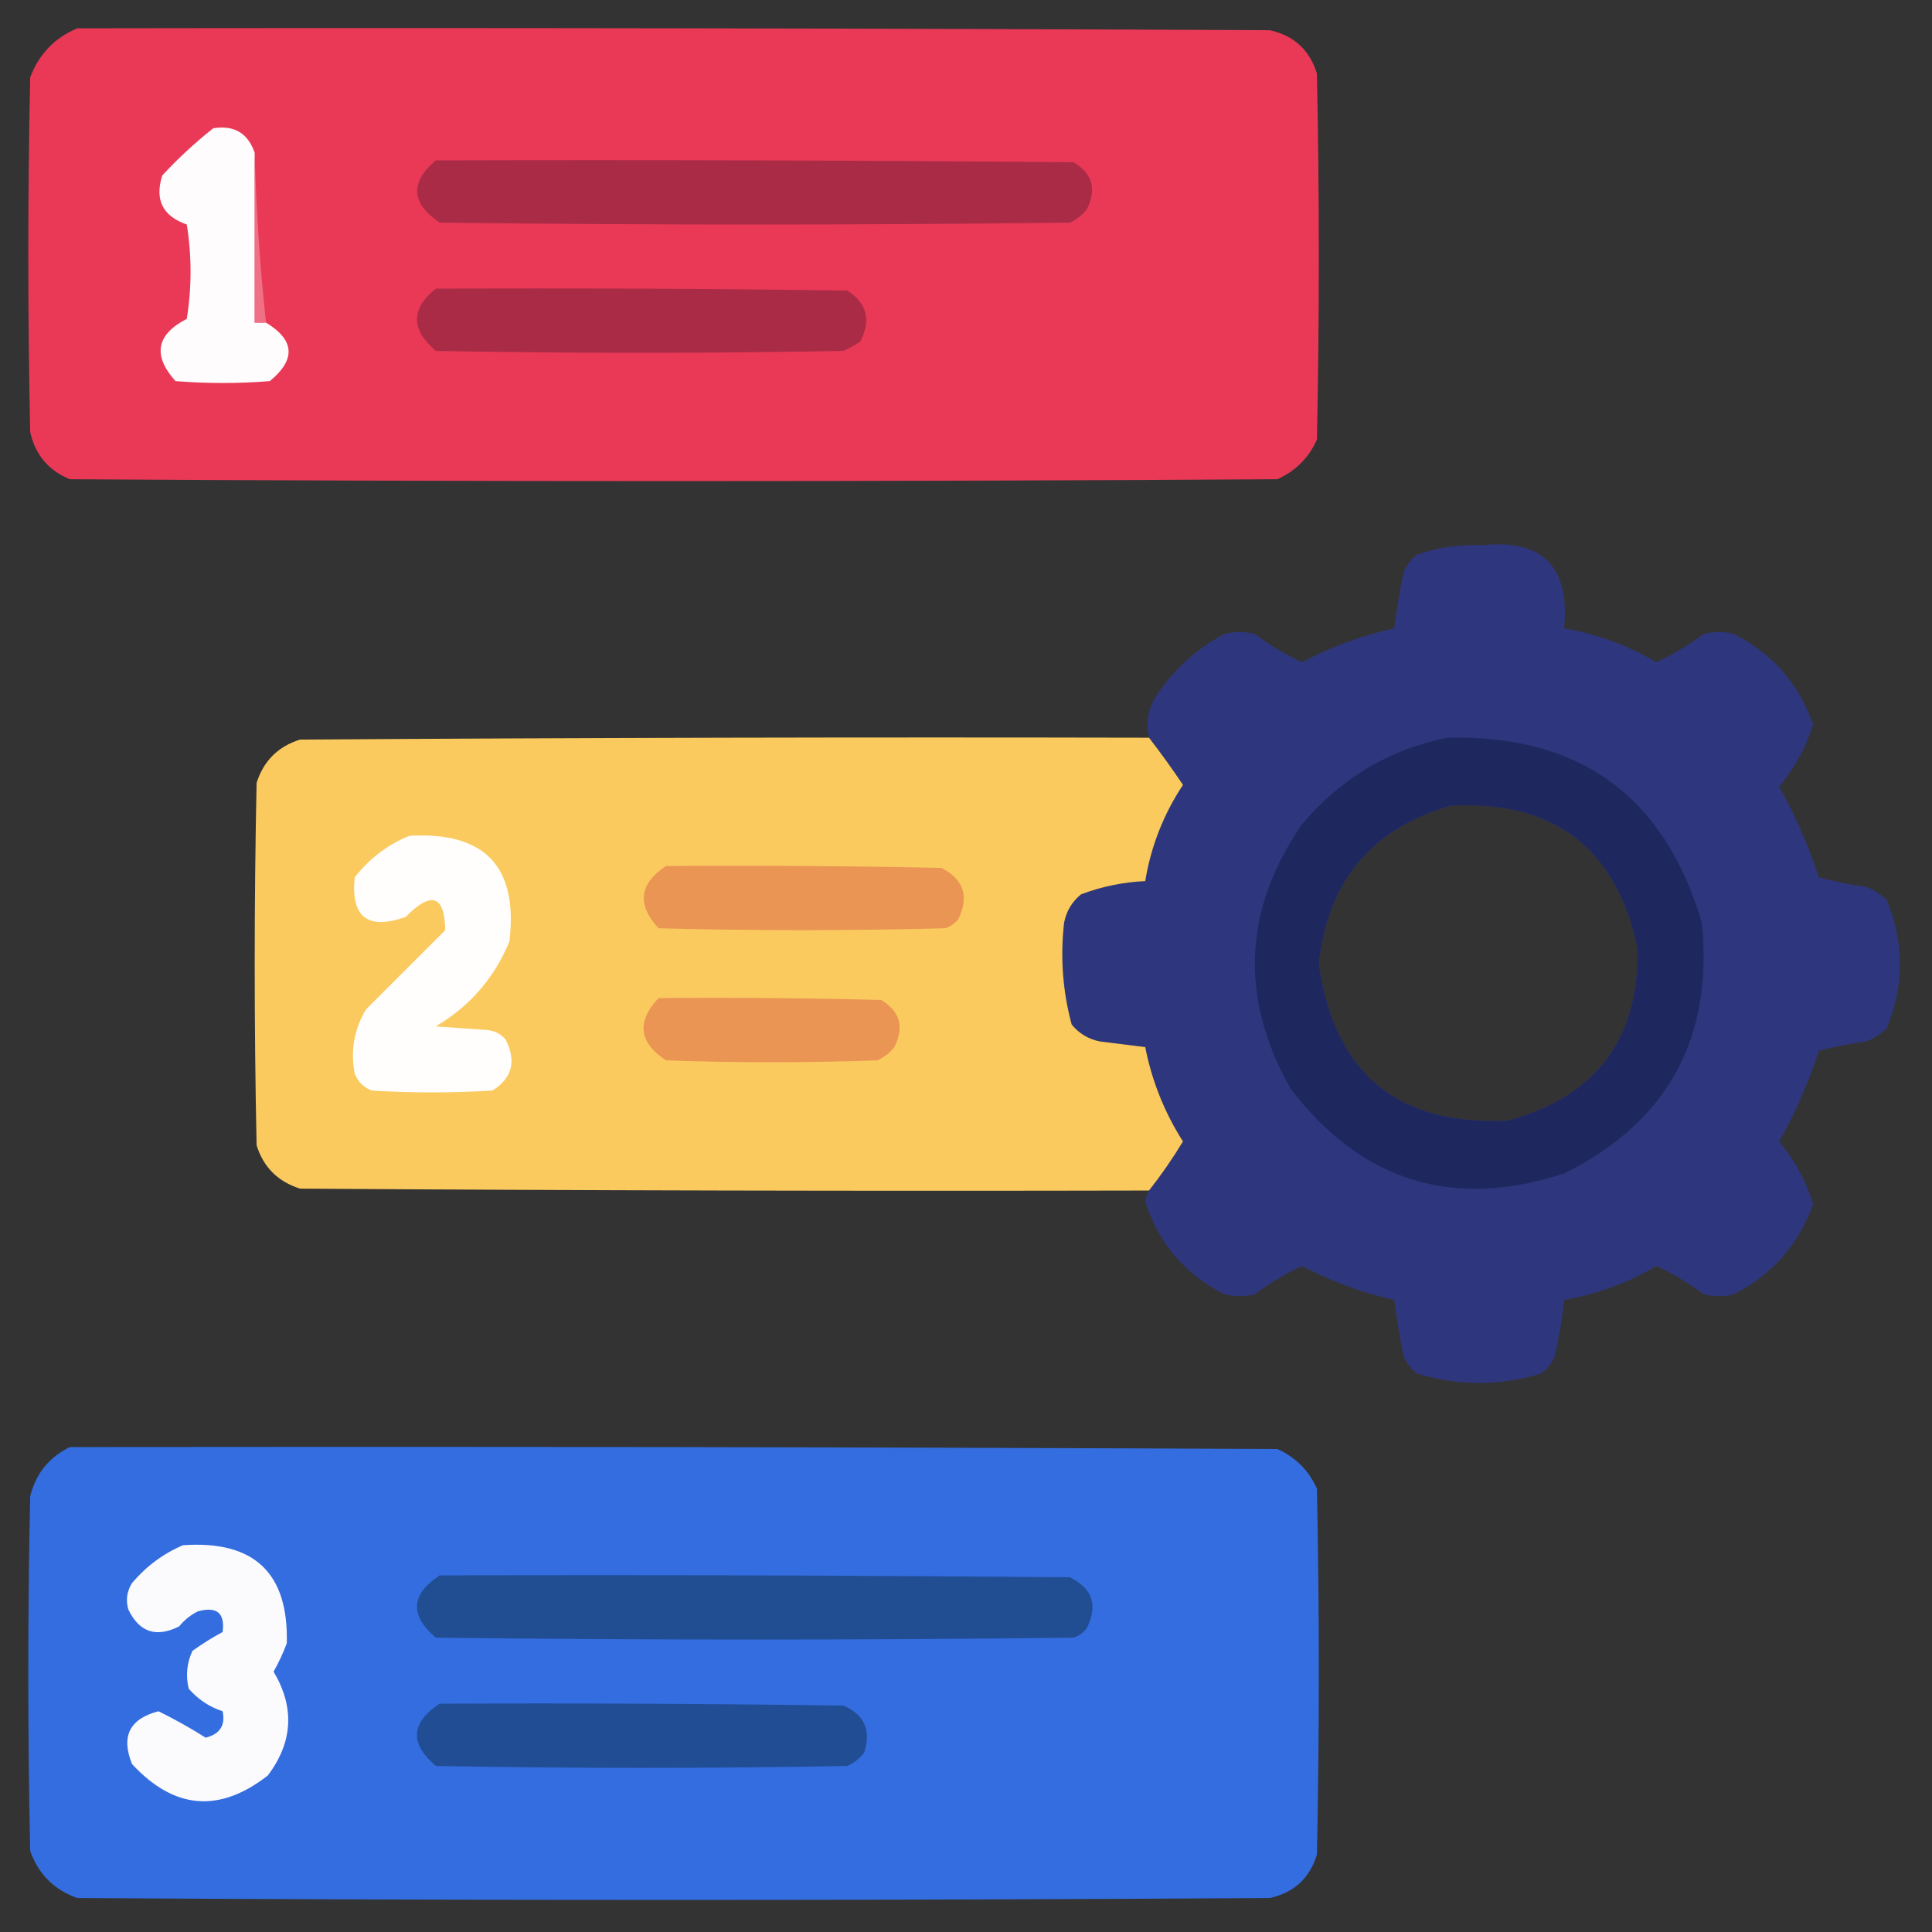 <?xml version="1.0" encoding="UTF-8"?>
<!DOCTYPE svg PUBLIC "-//W3C//DTD SVG 1.1//EN" "http://www.w3.org/Graphics/SVG/1.1/DTD/svg11.dtd">
<svg xmlns="http://www.w3.org/2000/svg" version="1.1" width="512px" height="512px" style="shape-rendering:geometricPrecision; text-rendering:geometricPrecision; image-rendering:optimizeQuality; fill-rule:evenodd; clip-rule:evenodd" xmlns:xlink="http://www.w3.org/1999/xlink">
<rect width="100%" height="100%" fill="#333333" stroke="none"/>
<g><path style="opacity:0.999" fill="#e93957" d="M 20.5,7.5 C 125.834,7.333 231.167,7.5 336.5,8C 342.925,9.427 347.092,13.26 349,19.5C 349.667,51.833 349.667,84.167 349,116.5C 346.833,121.333 343.333,124.833 338.5,127C 231.833,127.667 125.167,127.667 18.5,127C 12.836,124.668 9.336,120.501 8,114.5C 7.333,83.167 7.333,51.833 8,20.5C 10.353,14.315 14.52,9.982 20.5,7.5 Z"/></g>
<g><path style="opacity:1" fill="#fefcfd" d="M 67.5,40.5 C 67.5,55.5 67.5,70.5 67.5,85.5C 68.5,85.5 69.5,85.5 70.5,85.5C 78.119,90.12 78.452,95.287 71.5,101C 63.167,101.667 54.833,101.667 46.5,101C 40.402,94.178 41.402,88.678 49.5,84.5C 50.833,76.167 50.833,67.833 49.5,59.5C 43.113,57.279 40.947,52.946 43,46.5C 47.199,41.966 51.699,37.799 56.5,34C 62.041,33.101 65.708,35.267 67.5,40.5 Z"/></g>
<g><path style="opacity:1" fill="#f07186" d="M 67.5,40.5 C 67.866,55.566 68.866,70.566 70.5,85.5C 69.5,85.5 68.5,85.5 67.5,85.5C 67.5,70.5 67.5,55.5 67.5,40.5 Z"/></g>
<g><path style="opacity:1" fill="#aa2b46" d="M 115.5,42.5 C 171.834,42.333 228.168,42.5 284.5,43C 289.535,46.013 290.702,50.18 288,55.5C 286.786,57.049 285.286,58.215 283.5,59C 227.833,59.667 172.167,59.667 116.5,59C 108.937,53.827 108.604,48.327 115.5,42.5 Z"/></g>
<g><path style="opacity:1" fill="#aa2b46" d="M 115.5,76.5 C 151.835,76.333 188.168,76.5 224.5,77C 229.738,80.274 230.904,84.774 228,90.5C 226.581,91.46 225.081,92.293 223.5,93C 187.5,93.667 151.5,93.667 115.5,93C 108.843,87.327 108.843,81.827 115.5,76.5 Z"/></g>
<g><path style="opacity:0.99" fill="#2f377e" d="M 304.5,315.5 C 307.724,311.407 310.724,307.074 313.5,302.5C 308.597,294.791 305.264,286.458 303.5,277.5C 299.51,277.001 295.51,276.501 291.5,276C 288.452,275.394 285.952,273.894 284,271.5C 281.621,262.647 280.955,253.647 282,244.5C 282.606,241.452 284.106,238.952 286.5,237C 291.965,234.94 297.632,233.774 303.5,233.5C 305.012,224.306 308.345,215.806 313.5,208C 310.601,203.678 307.601,199.511 304.5,195.5C 303.51,191.257 304.344,187.257 307,183.5C 311.594,176.904 317.427,171.738 324.5,168C 327.167,167.333 329.833,167.333 332.5,168C 336.434,170.884 340.601,173.384 345,175.5C 352.797,171.402 360.964,168.402 369.5,166.5C 370.115,161.474 370.949,156.474 372,151.5C 372.785,149.714 373.951,148.214 375.5,147C 380.977,145.073 386.644,144.24 392.5,144.5C 408.745,142.745 416.078,150.078 414.5,166.5C 423.19,168.009 431.357,171.009 439,175.5C 443.399,173.384 447.566,170.884 451.5,168C 454.167,167.333 456.833,167.333 459.5,168C 469.731,173.227 476.731,181.227 480.5,192C 478.601,198.075 475.601,203.575 471.5,208.5C 475.808,216.118 479.308,224.118 482,232.5C 486.074,233.597 490.24,234.43 494.5,235C 496.587,235.792 498.421,236.959 500,238.5C 504.667,249.833 504.667,261.167 500,272.5C 498.421,274.041 496.587,275.208 494.5,276C 490.24,276.57 486.074,277.403 482,278.5C 479.308,286.882 475.808,294.882 471.5,302.5C 475.601,307.425 478.601,312.925 480.5,319C 476.731,329.773 469.731,337.773 459.5,343C 456.833,343.667 454.167,343.667 451.5,343C 447.566,340.116 443.399,337.616 439,335.5C 431.357,339.991 423.19,342.991 414.5,344.5C 413.993,349.547 413.16,354.547 412,359.5C 411.215,361.286 410.049,362.786 408.5,364C 397.5,367.333 386.5,367.333 375.5,364C 373.951,362.786 372.785,361.286 372,359.5C 370.949,354.526 370.115,349.526 369.5,344.5C 360.964,342.598 352.797,339.598 345,335.5C 340.601,337.616 336.434,340.116 332.5,343C 329.833,343.667 327.167,343.667 324.5,343C 314.06,337.731 307.06,329.564 303.5,318.5C 303.685,317.416 304.018,316.416 304.5,315.5 Z M 384.5,213.5 C 411.883,212.098 428.383,224.765 434,251.5C 434.294,275.547 422.794,290.714 399.5,297C 370.307,298.31 353.641,284.477 349.5,255.5C 351.775,233.567 363.442,219.567 384.5,213.5 Z"/></g>
<g><path style="opacity:0.993" fill="#fbcb60" d="M 304.5,195.5 C 307.601,199.511 310.601,203.678 313.5,208C 308.345,215.806 305.012,224.306 303.5,233.5C 297.632,233.774 291.965,234.94 286.5,237C 284.106,238.952 282.606,241.452 282,244.5C 280.955,253.647 281.621,262.647 284,271.5C 285.952,273.894 288.452,275.394 291.5,276C 295.51,276.501 299.51,277.001 303.5,277.5C 305.264,286.458 308.597,294.791 313.5,302.5C 310.724,307.074 307.724,311.407 304.5,315.5C 229.499,315.667 154.499,315.5 79.5,315C 73.641,313.141 69.807,309.307 68,303.5C 67.333,271.5 67.333,239.5 68,207.5C 69.833,201.667 73.667,197.833 79.5,196C 154.499,195.5 229.499,195.333 304.5,195.5 Z"/></g>
<g><path style="opacity:0.991" fill="#20295e" d="M 383.5,195.5 C 418.622,194.629 441.122,210.962 451,244.5C 454.082,275.178 441.916,297.344 414.5,311C 384.984,320.605 360.817,313.105 342,288.5C 328.463,264.453 329.463,241.12 345,218.5C 355.219,206.313 368.052,198.646 383.5,195.5 Z M 384.5,213.5 C 363.442,219.567 351.775,233.567 349.5,255.5C 353.641,284.477 370.307,298.31 399.5,297C 422.794,290.714 434.294,275.547 434,251.5C 428.383,224.765 411.883,212.098 384.5,213.5 Z"/></g>
<g><path style="opacity:1" fill="#fffefc" d="M 108.5,221.5 C 128.527,220.359 137.361,229.692 135,249.5C 131.052,259.121 124.552,266.621 115.5,272C 120.167,272.333 124.833,272.667 129.5,273C 131.329,273.273 132.829,274.107 134,275.5C 136.904,281.226 135.738,285.726 130.5,289C 119.833,289.667 109.167,289.667 98.5,289C 96.333,288.167 94.833,286.667 94,284.5C 92.838,278.443 93.838,272.777 97,267.5C 104,260.5 111,253.5 118,246.5C 117.808,237.228 114.308,236.061 107.5,243C 97.426,246.553 92.926,243.053 94,232.5C 97.951,227.466 102.784,223.799 108.5,221.5 Z"/></g>
<g><path style="opacity:1" fill="#ea9553" d="M 176.5,229.5 C 200.836,229.333 225.169,229.5 249.5,230C 255.368,233.04 256.868,237.54 254,243.5C 253.097,244.701 251.931,245.535 250.5,246C 225.167,246.667 199.833,246.667 174.5,246C 168.725,239.701 169.392,234.201 176.5,229.5 Z"/></g>
<g><path style="opacity:1" fill="#ea9553" d="M 174.5,264.5 C 194.169,264.333 213.836,264.5 233.5,265C 238.535,268.013 239.702,272.18 237,277.5C 235.786,279.049 234.286,280.215 232.5,281C 213.833,281.667 195.167,281.667 176.5,281C 169.309,276.306 168.642,270.806 174.5,264.5 Z"/></g>
<g><path style="opacity:0.999" fill="#346ddf" d="M 18.5,383.5 C 125.167,383.333 231.834,383.5 338.5,384C 343.333,386.167 346.833,389.667 349,394.5C 349.667,426.833 349.667,459.167 349,491.5C 347.092,497.74 342.925,501.573 336.5,503C 231.167,503.667 125.833,503.667 20.5,503C 14.333,500.833 10.167,496.667 8,490.5C 7.333,459.167 7.333,427.833 8,396.5C 9.534,390.477 13.034,386.144 18.5,383.5 Z"/></g>
<g><path style="opacity:1" fill="#fbfbfe" d="M 48.5,409.5 C 67.334,408.17 76.5,416.837 76,435.5C 75.023,438.102 73.856,440.602 72.5,443C 78.137,452.474 77.637,461.641 71,470.5C 58.142,480.548 46.142,479.548 35,467.5C 32,460.166 34.334,455.499 42,453.5C 46.28,455.609 50.446,457.942 54.5,460.5C 58.283,459.563 59.783,457.229 59,453.5C 55.474,452.356 52.474,450.356 50,447.5C 49.183,444.036 49.517,440.702 51,437.5C 53.571,435.647 56.238,433.981 59,432.5C 59.664,427.504 57.498,425.67 52.5,427C 50.545,427.953 48.878,429.287 47.5,431C 41.399,434.074 36.899,432.574 34,426.5C 33.294,424.029 33.627,421.695 35,419.5C 38.802,415.037 43.302,411.703 48.5,409.5 Z"/></g>
<g><path style="opacity:1" fill="#214d93" d="M 116.5,417.5 C 172.168,417.333 227.834,417.5 283.5,418C 289.544,420.932 291.044,425.432 288,431.5C 287.097,432.701 285.931,433.535 284.5,434C 228.167,434.667 171.833,434.667 115.5,434C 108.518,428.057 108.852,422.557 116.5,417.5 Z"/></g>
<g><path style="opacity:1" fill="#214d94" d="M 116.5,451.5 C 152.168,451.333 187.835,451.5 223.5,452C 229.092,454.402 230.925,458.569 229,464.5C 227.786,466.049 226.286,467.215 224.5,468C 188.167,468.667 151.833,468.667 115.5,468C 108.518,462.057 108.852,456.557 116.5,451.5 Z"/></g>
</svg>
